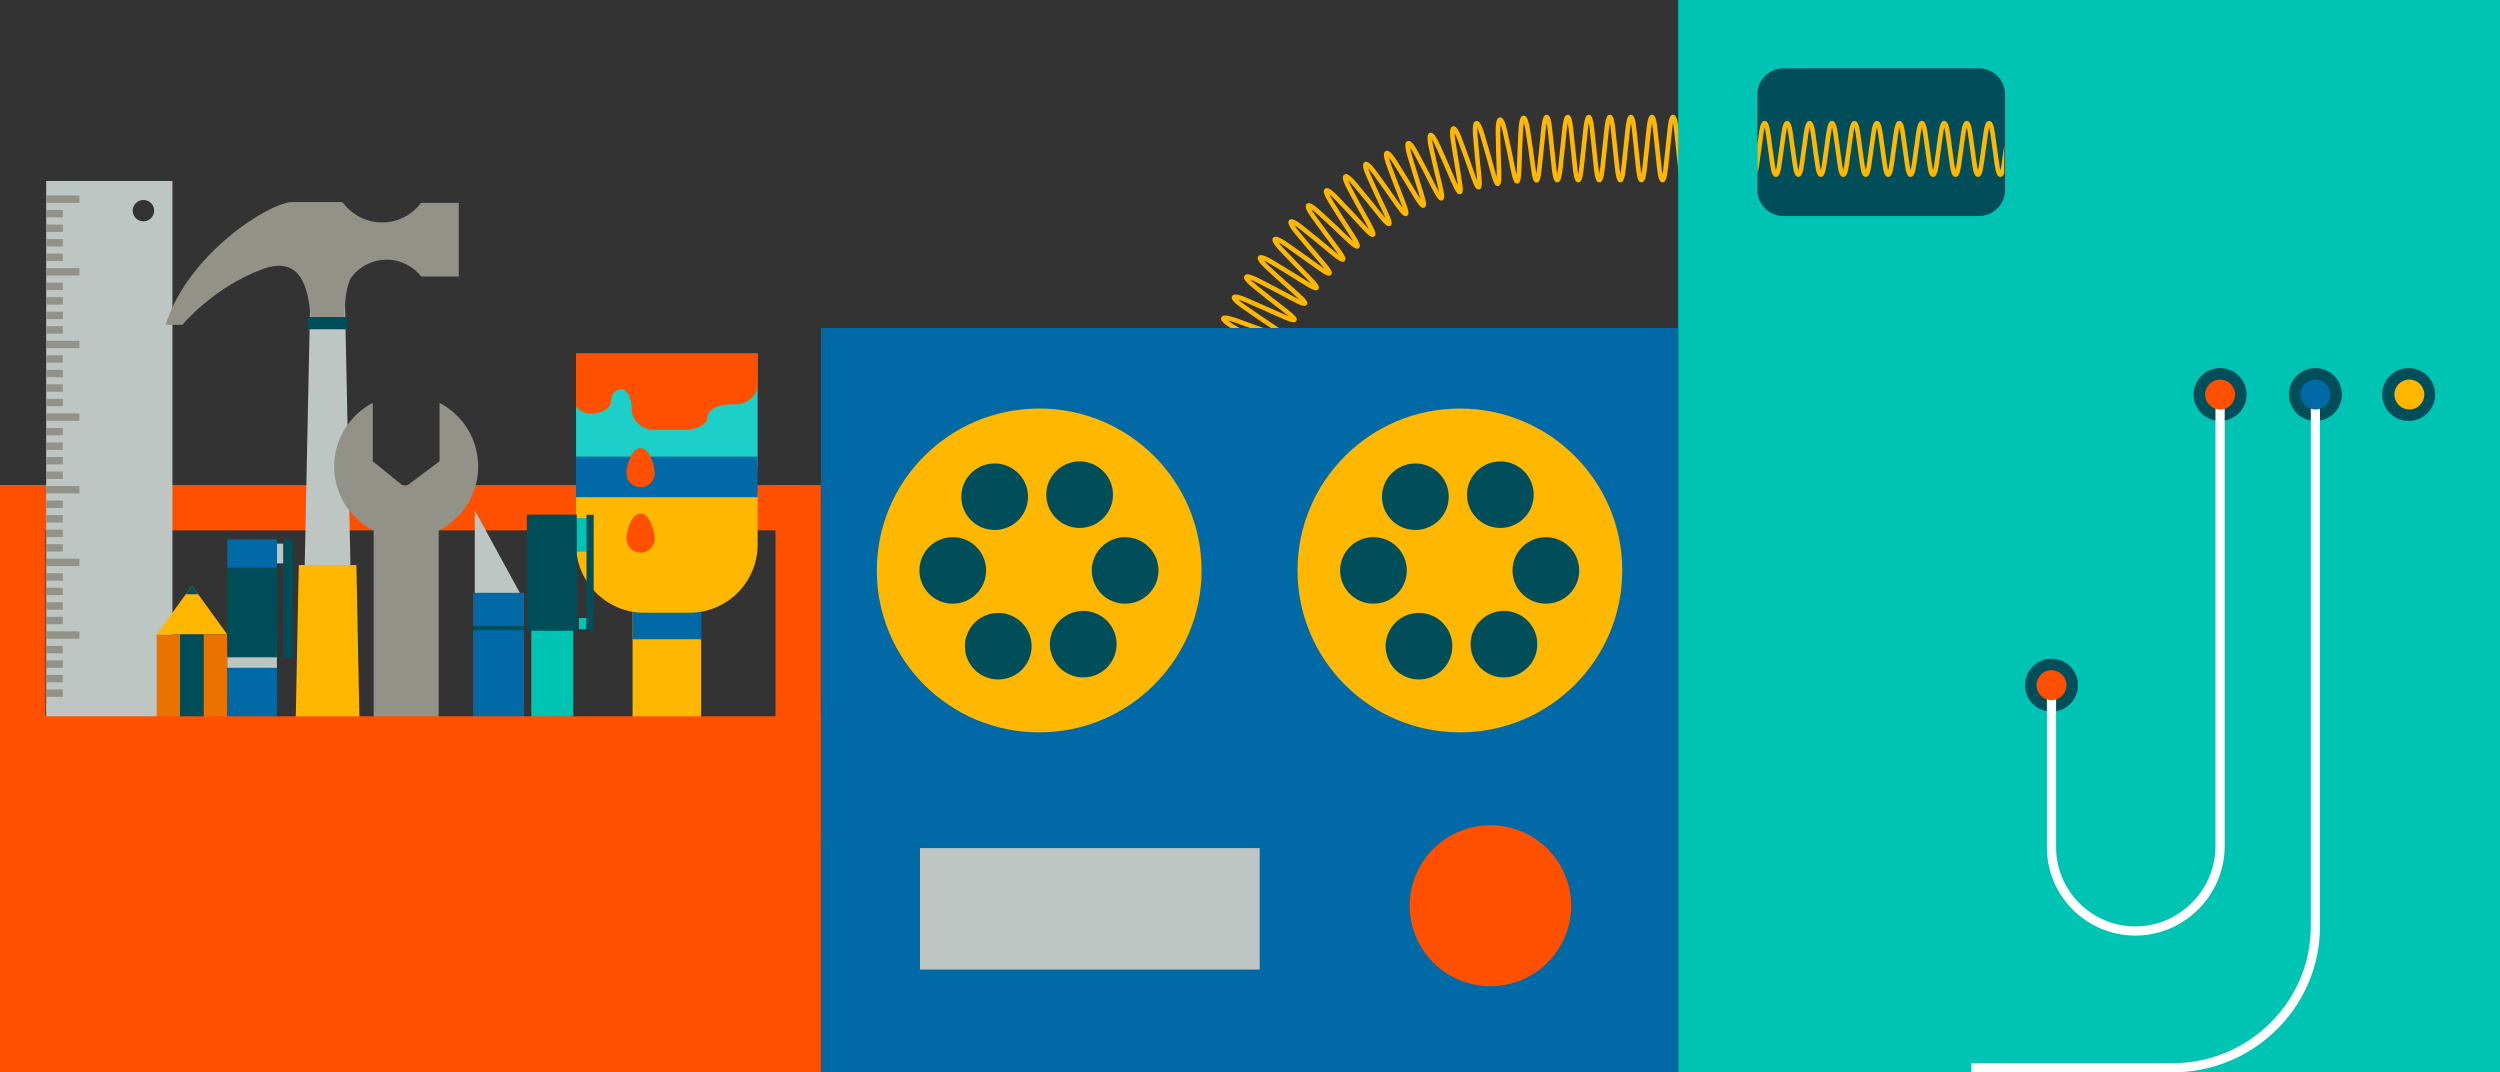 <?xml version="1.0" encoding="utf-8"?>
<!-- Generator: Adobe Illustrator 16.2.1, SVG Export Plug-In . SVG Version: 6.00 Build 0)  -->
<!DOCTYPE svg PUBLIC "-//W3C//DTD SVG 1.1//EN" "http://www.w3.org/Graphics/SVG/1.1/DTD/svg11.dtd">
<svg version="1.1" id="Layer_1" xmlns="http://www.w3.org/2000/svg" xmlns:xlink="http://www.w3.org/1999/xlink" x="0px" y="0px"
	 width="338px" height="145px" viewBox="0 0 338 145" enable-background="new 0 0 338 145" xml:space="preserve">
<rect x="0" y="0" width="338" height="145" fill="#333333" stroke="none"/>
<rect y="65.583" fill="#FF5000" width="6.137" height="47.995"/>
<rect y="65.583" fill="#FF5000" width="108.234" height="6.123"/>
<line fill="none" stroke="#929288" stroke-miterlimit="10" x1="6.244" y1="105.499" x2="10.737" y2="105.499"/>
<line fill="none" stroke="#929288" stroke-miterlimit="10" x1="6.244" y1="103.536" x2="8.491" y2="103.536"/>
<line fill="none" stroke="#929288" stroke-miterlimit="10" x1="6.244" y1="101.57" x2="8.491" y2="101.57"/>
<line fill="none" stroke="#929288" stroke-miterlimit="10" x1="6.244" y1="99.606" x2="8.491" y2="99.606"/>
<line fill="none" stroke="#929288" stroke-miterlimit="10" x1="6.244" y1="97.642" x2="8.491" y2="97.642"/>
<line fill="none" stroke="#929288" stroke-miterlimit="10" x1="6.244" y1="95.679" x2="10.737" y2="95.679"/>
<rect x="104.844" y="65.583" fill="#FF5000" width="6.138" height="47.995"/>
<rect x="23.045" y="115.29" fill="#1CCFC9" width="13.157" height="7.082"/>
<path fill="#BEC6C3" d="M6.244,24.474v84.219h17.068V24.474H6.244z M19.393,29.927c-0.803,0-1.452-0.647-1.452-1.447
	c0-0.796,0.649-1.445,1.452-1.445c0.8,0,1.45,0.649,1.45,1.445C20.842,29.281,20.194,29.927,19.393,29.927z"/>
<rect x="21.183" y="85.779" fill="#EA7200" width="3.181" height="41.906"/>
<polygon fill="#FFB700" points="30.728,85.779 21.183,85.779 25.956,79.188 "/>
<rect x="24.364" y="85.779" fill="#004E59" width="3.181" height="41.906"/>
<rect x="27.545" y="85.779" fill="#EA7200" width="3.181" height="41.906"/>
<polygon fill="#004E59" points="26.794,80.347 25.956,79.188 25.117,80.347 "/>
<g>
	<rect x="30.728" y="86.161" fill="#0069A6" width="6.705" height="34.202"/>
	<rect x="35.48" y="73.501" fill="#BEC6C3" width="3.445" height="2.668"/>
	<rect x="30.728" y="88.475" fill="#BEC6C3" width="6.705" height="1.808"/>
	<rect x="30.728" y="72.936" fill="#004E59" width="6.705" height="15.934"/>
	<rect x="38.283" y="72.936" fill="#004E59" width="1.29" height="15.934"/>
	<rect x="30.728" y="72.936" fill="#0069A6" width="6.705" height="3.802"/>
</g>
<polygon fill="#BEC6C3" points="47.909,101.979 40.668,101.979 42.027,36.25 46.546,36.25 "/>
<polygon fill="#FFB700" points="48.85,110.275 39.726,110.275 40.393,76.393 48.183,76.393 "/>
<path fill="#929288" d="M56.925,27.434c-1.2,1.601-3.109,2.64-5.266,2.64c-2.157,0-4.065-1.04-5.266-2.64h-0.103v-0.112
	c0,0-3.744,0-6.769,0c-3.027,0-14.105,6.938-17.132,16.59h2.27c0,0,4.235-5.127,10.891-7.541c5.089-1.845,6.198,2.481,6.438,6.71
	h4.575c0.046-2.357,0.262-4.794,1.092-5.788c1.097-1.328,2.75-2.184,4.61-2.184c1.907,0,3.6,0.894,4.695,2.279h5.062v-9.956H56.925z
	"/>
<rect x="41.59" y="42.856" fill="#004E59" width="5.329" height="1.662"/>
<rect x="50.521" y="71.256" fill="#929288" width="8.785" height="29.361"/>
<path fill="#929288" d="M59.43,54.467v7.9l-4.692,3.508l-4.34-3.508v-7.9c-3.104,1.624-5.22,4.865-5.22,8.602
	c0,5.361,4.36,9.709,9.737,9.709c5.377,0,9.735-4.348,9.735-9.709C64.649,59.332,62.532,56.091,59.43,54.467z"/>
<g>
	<polygon fill="#BEC6C3" points="70.636,80.804 64.188,80.804 64.188,68.994 	"/>
	<rect x="63.958" y="80.146" fill="#0069A6" width="6.909" height="37.117"/>
	<rect x="63.958" y="84.626" fill="#004E59" width="6.909" height="0.586"/>
</g>
<rect x="85.525" y="81.572" fill="#FFB700" width="9.261" height="24.482"/>
<rect x="85.525" y="82.627" fill="#0069A6" width="9.261" height="3.801"/>
<g>
	<path fill="#FFB700" d="M102.431,73.636c0,5.061-4.133,9.203-9.183,9.203h-6.187c-5.051,0-9.183-4.143-9.183-9.203v-6.077
		c0-5.062,4.132-9.202,9.183-9.202h6.187c5.05,0,9.183,4.141,9.183,9.202V73.636z"/>
</g>
<rect x="77.879" y="47.802" fill="#1CCFC9" width="24.553" height="15.198"/>
<rect x="77.879" y="61.733" fill="#0069A6" width="24.553" height="5.489"/>
<g>
	<rect x="71.829" y="80.457" fill="#00C4B3" width="5.666" height="28.133"/>
	<rect x="76.81" y="70.045" fill="#00C4B3" width="2.914" height="4.543"/>
	<rect x="78.257" y="83.55" fill="#00C4B3" width="1.043" height="1.522"/>
	<rect x="71.225" y="69.58" fill="#004E59" width="6.753" height="15.693"/>
	<rect x="79.298" y="69.597" fill="#004E59" width="0.97" height="15.68"/>
</g>
<rect y="96.845" fill="#FF5000" width="110.981" height="48.155"/>
<g>
	<g>
		<path fill="#FFB700" d="M171.815,63.503c-0.021-0.002-2.337-0.217-4.622-0.486c-2.284-0.265-4.6-0.59-4.622-0.593
			c-1.661-0.23-1.986-0.5-1.974-0.857c0.013-0.351,0.364-0.604,2.042-0.718l2.557-0.159l2.558-0.126
			c0.366-0.017,0.646-0.037,0.861-0.059c-0.213-0.051-0.493-0.112-0.859-0.179l-2.522-0.475l-2.521-0.508
			c-1.664-0.343-1.974-0.633-1.937-0.99c0.037-0.356,0.399-0.577,2.1-0.577l2.569,0.013l2.565,0.045c0.375,0.008,0.662,0.006,0.88,0
			c-0.206-0.066-0.475-0.144-0.83-0.233l-2.477-0.643l-2.472-0.673c-1.623-0.452-1.916-0.774-1.858-1.121
			c0.061-0.341,0.44-0.546,2.105-0.438l2.547,0.185l2.541,0.212c0.365,0.034,0.646,0.048,0.86,0.055
			c-0.199-0.078-0.462-0.172-0.807-0.286l-2.419-0.805l-2.413-0.837c-1.577-0.557-1.845-0.897-1.763-1.236
			c0.083-0.338,0.479-0.521,2.146-0.293l2.537,0.356l2.528,0.386c0.361,0.059,0.64,0.092,0.852,0.115
			c-0.197-0.094-0.458-0.207-0.802-0.346l-2.374-0.974l-2.37-1.002c-1.551-0.667-1.797-1.014-1.688-1.356
			c0.104-0.332,0.513-0.485,2.175-0.147l5.018,1.092c0.36,0.083,0.641,0.138,0.856,0.176c-0.188-0.106-0.438-0.235-0.766-0.396
			l-2.296-1.127l-2.285-1.159c-1.499-0.771-1.722-1.146-1.593-1.47c0.125-0.326,0.539-0.451,2.149-0.006l2.454,0.691l2.443,0.723
			c0.357,0.107,0.633,0.182,0.845,0.231c-0.178-0.116-0.414-0.261-0.727-0.44l-2.208-1.277l-2.195-1.307
			c-1.434-0.866-1.627-1.253-1.478-1.568c0.149-0.316,0.573-0.414,2.158,0.142l4.805,1.751c0.341,0.127,0.604,0.218,0.81,0.282
			c-0.173-0.132-0.409-0.296-0.719-0.503l-2.128-1.433l-2.115-1.459c-1.363-0.955-1.529-1.353-1.358-1.655
			c0.171-0.307,0.604-0.373,2.155,0.293l4.69,2.077c0.337,0.154,0.597,0.264,0.801,0.342c-0.164-0.14-0.383-0.32-0.675-0.543
			l-2.023-1.567l-2.005-1.596c-1.312-1.06-1.457-1.471-1.265-1.764c0.196-0.298,0.617-0.332,2.102,0.425l2.264,1.173l2.265,1.207
			c0.331,0.18,0.589,0.31,0.788,0.403c-0.153-0.15-0.354-0.34-0.629-0.579l-1.905-1.697l-1.887-1.72
			c-1.234-1.14-1.348-1.557-1.138-1.837c0.212-0.278,0.644-0.287,2.082,0.572l2.186,1.324l2.167,1.35
			c0.305,0.194,0.547,0.335,0.734,0.441c-0.146-0.166-0.343-0.378-0.609-0.645l-1.787-1.82l-1.762-1.84
			c-1.146-1.209-1.228-1.633-1-1.897s0.666-0.245,2.048,0.718l2.099,1.472l2.075,1.497c0.296,0.217,0.531,0.376,0.713,0.494
			c-0.133-0.17-0.312-0.391-0.555-0.671l-1.669-1.942l-1.645-1.966c-1.082-1.303-1.137-1.734-0.89-1.983
			c0.251-0.255,0.672-0.201,1.979,0.843l1.999,1.614l1.977,1.638c0.286,0.242,0.513,0.417,0.688,0.547
			c-0.118-0.178-0.28-0.405-0.5-0.697l-1.529-2.042l-1.506-2.068c-0.983-1.366-1.015-1.787-0.746-2.027
			c0.27-0.24,0.683-0.158,1.92,0.973l1.874,1.73l1.85,1.754c0.262,0.25,0.471,0.438,0.634,0.577
			c-0.108-0.186-0.254-0.426-0.457-0.732l-1.381-2.135l-1.358-2.156c-0.886-1.421-0.887-1.844-0.605-2.063
			c0.278-0.212,0.702-0.106,1.86,1.109l1.759,1.856l1.731,1.878c0.248,0.271,0.445,0.473,0.598,0.625
			c-0.096-0.196-0.229-0.449-0.412-0.772l-1.246-2.24l-1.222-2.255c-0.795-1.49-0.77-1.912-0.472-2.112
			c0.299-0.199,0.702-0.063,1.789,1.238l1.633,1.979l1.604,1.998c0.232,0.29,0.416,0.509,0.562,0.67
			c-0.081-0.198-0.193-0.454-0.352-0.786l-1.089-2.308l-1.06-2.33c-0.692-1.533-0.631-1.963-0.327-2.139
			c0.305-0.174,0.704-0.013,1.684,1.332l1.486,2.068l1.459,2.084c0.211,0.308,0.381,0.536,0.516,0.707
			c-0.068-0.202-0.162-0.462-0.292-0.794l-0.928-2.371l-0.898-2.388c-0.579-1.566-0.489-1.989-0.175-2.144
			c0.314-0.153,0.706,0.033,1.599,1.454l1.345,2.172l1.316,2.185c0.187,0.312,0.336,0.548,0.456,0.726
			c-0.053-0.213-0.133-0.487-0.248-0.844l-0.77-2.443l-0.739-2.456c-0.471-1.595-0.352-2.006-0.027-2.139
			c0.326-0.131,0.704,0.082,1.502,1.572l1.198,2.261l1.17,2.279c0.167,0.328,0.302,0.578,0.412,0.765
			c-0.04-0.213-0.099-0.487-0.188-0.843l-0.599-2.482l-0.57-2.497c-0.362-1.646-0.218-2.054,0.114-2.166
			c0.331-0.112,0.694,0.128,1.381,1.642l1.033,2.322l1.014,2.351c0.146,0.345,0.264,0.606,0.36,0.803
			c-0.024-0.21-0.063-0.485-0.124-0.838l-0.825-5.03c-0.249-1.654-0.074-2.052,0.266-2.139c0.338-0.083,0.684,0.173,1.268,1.743
			c0,0.001,0.438,1.2,0.878,2.395l0.846,2.407c0.118,0.342,0.216,0.603,0.297,0.798c-0.011-0.218-0.031-0.505-0.071-0.877
			l-0.26-2.551l-0.222-2.534c-0.135-1.656,0.065-2.038,0.407-2.1c0.346-0.067,0.673,0.224,1.151,1.838l0.714,2.458l0.682,2.464
			c0.097,0.356,0.181,0.628,0.248,0.833c0.004-0.216,0.002-0.498-0.012-0.866l-0.083-2.553l-0.053-2.562
			c-0.023-1.686,0.204-2.058,0.553-2.1c0.364-0.04,0.65,0.262,1.015,1.885l0.544,2.485l0.517,2.514
			c0.071,0.371,0.137,0.649,0.193,0.863c0.017-0.213,0.034-0.491,0.046-0.851l0.087-2.545l0.123-2.548
			c0.088-1.67,0.336-2.026,0.687-2.043c0.353,0.001,0.634,0.307,0.889,1.96l0.379,2.521l0.345,2.526
			c0.049,0.36,0.091,0.635,0.131,0.845c0.033-0.217,0.07-0.502,0.107-0.876l0.527-5.088c0.177-1.685,0.4-2.004,0.751-2.004
			c0.352-0.001,0.574,0.317,0.753,2.003l0.537,5.072c0.045,0.423,0.09,0.731,0.135,0.952c0.043-0.221,0.088-0.529,0.133-0.952
			l0.538-5.072c0.179-1.684,0.402-2.003,0.751-2.003c0.353-0.001,0.576,0.317,0.753,2.003l0.536,5.072
			c0.046,0.423,0.093,0.731,0.135,0.952c0.042-0.221,0.089-0.529,0.134-0.952l0.537-5.072c0.18-1.684,0.401-2.003,0.752-2.003
			c0.349-0.001,0.572,0.317,0.752,2.003l0.535,5.072c0.047,0.423,0.093,0.731,0.136,0.953c0.044-0.222,0.088-0.53,0.135-0.953
			l0.538-5.072c0.177-1.684,0.4-2.003,0.751-2.003c0.35-0.001,0.572,0.317,0.751,2.003l0.537,5.072
			c0.046,0.423,0.092,0.729,0.133,0.952c0.045-0.223,0.089-0.529,0.135-0.952l0.536-5.072c0.18-1.684,0.402-2.003,0.755-2.003
			c0.35-0.001,0.573,0.317,0.75,2.003l0.537,5.072c0.045,0.423,0.092,0.731,0.135,0.953c0.043-0.222,0.09-0.53,0.133-0.953
			l0.538-5.072c0.178-1.684,0.4-2.003,0.751-2.003c0.352-0.001,0.575,0.317,0.755,2.003l0.535,5.072
			c0.045,0.423,0.091,0.731,0.133,0.952c0.044-0.221,0.09-0.529,0.133-0.952l0.539-5.072c0.178-1.684,0.402-2.003,0.753-2.003l0,0
			c0.35,0,0.575,0.319,0.752,2.003l0.536,5.072c0.046,0.423,0.093,0.729,0.135,0.952c0.044-0.223,0.089-0.529,0.135-0.952
			l0.538-5.072c0.177-1.684,0.4-2.003,0.751-2.003l0,0c0.351,0,0.574,0.319,0.754,2.003l0.536,5.072
			c0.045,0.423,0.091,0.731,0.134,0.952c0.04-0.221,0.086-0.529,0.131-0.952l0.539-5.072c0.178-1.684,0.403-2.003,0.753-2.003
			c0.351-0.001,0.573,0.317,0.752,2.003l0.98,9.254l-0.618,0.066l-0.98-9.255c-0.045-0.423-0.091-0.73-0.134-0.952
			c-0.042,0.223-0.086,0.529-0.133,0.952l-0.539,5.072c-0.18,1.684-0.401,2.002-0.754,2.002c-0.35,0-0.573-0.318-0.753-2.002
			l-0.534-5.072c-0.045-0.423-0.091-0.73-0.135-0.952c-0.042,0.223-0.088,0.528-0.132,0.952l-0.538,5.072
			c-0.177,1.684-0.4,2.002-0.753,2.002c-0.351,0-0.573-0.318-0.752-2.002l-0.536-5.072c-0.044-0.424-0.09-0.732-0.134-0.954
			c-0.042,0.222-0.088,0.53-0.133,0.954l-0.539,5.072c-0.178,1.685-0.401,2.002-0.753,2.002c-0.349,0-0.574-0.318-0.752-2.002
			l-0.535-5.072c-0.047-0.423-0.093-0.73-0.133-0.952c-0.045,0.223-0.091,0.529-0.135,0.952l-0.536,5.072
			c-0.182,1.684-0.402,2.002-0.754,2.002s-0.574-0.318-0.753-2.002l-0.537-5.072c-0.044-0.423-0.088-0.73-0.133-0.952
			c-0.042,0.223-0.089,0.529-0.133,0.952l-0.538,5.072c-0.179,1.684-0.402,2.002-0.753,2.002s-0.573-0.318-0.753-2.002l-0.536-5.072
			c-0.045-0.423-0.09-0.73-0.133-0.952c-0.043,0.223-0.09,0.529-0.135,0.952l-0.536,5.072c-0.18,1.685-0.402,2.002-0.752,2.002
			c-0.353,0-0.574-0.318-0.753-2.002l-0.537-5.072c-0.045-0.424-0.091-0.732-0.134-0.954c-0.043,0.222-0.09,0.53-0.133,0.954
			l-0.538,5.072c-0.177,1.684-0.4,2.002-0.752,2.002c-0.351,0-0.574-0.318-0.754-2.002l-0.535-5.072
			c-0.047-0.423-0.091-0.73-0.136-0.952c-0.042,0.223-0.088,0.529-0.133,0.952l-0.537,5.072c-0.18,1.684-0.402,2.002-0.752,2.002
			c-0.351,0-0.575-0.318-0.755-2.002l-0.535-5.072c-0.044-0.423-0.091-0.73-0.135-0.952c-0.04,0.223-0.087,0.529-0.131,0.952
			l-0.527,5.086c-0.164,1.714-0.358,2.02-0.706,2.024c-0.003,0-0.007,0-0.008,0c-0.339,0-0.54-0.303-0.761-1.972l-0.344-2.52
			l-0.377-2.518c-0.083-0.529-0.161-0.872-0.228-1.094c-0.042,0.229-0.085,0.579-0.114,1.113l-0.123,2.543l-0.086,2.539
			c-0.049,1.699-0.224,2.011-0.565,2.039c-0.368,0.022-0.569-0.256-0.906-1.946l-0.516-2.508l-0.542-2.48
			c-0.115-0.514-0.217-0.848-0.296-1.063c-0.026,0.232-0.049,0.59-0.04,1.136l0.05,2.554l0.084,2.547
			c0.065,1.711-0.087,2.035-0.428,2.088c-0.346,0.051-0.583-0.213-1.032-1.868l-0.679-2.459l-0.715-2.453
			c-0.155-0.519-0.28-0.855-0.376-1.067c-0.01,0.229-0.008,0.577,0.036,1.104l0.221,2.529l0.256,2.542
			c0.186,1.713,0.058,2.05-0.28,2.125c-0.34,0.081-0.595-0.173-1.149-1.779l-0.843-2.4c-0.439-1.192-0.876-2.391-0.876-2.391
			c-0.188-0.503-0.336-0.824-0.447-1.027c0.005,0.23,0.033,0.584,0.112,1.115l0.822,5.02c0.293,1.671,0.188,2.013-0.142,2.108
			c-0.331,0.1-0.608-0.133-1.282-1.724l-1.009-2.345l-1.033-2.317c-0.217-0.481-0.385-0.789-0.506-0.984
			c0.021,0.232,0.071,0.587,0.189,1.118l0.566,2.491l0.601,2.477c0.409,1.661,0.326,2.009,0.004,2.129
			c-0.324,0.122-0.615-0.094-1.39-1.623l-1.165-2.274l-1.196-2.258c-0.259-0.48-0.45-0.784-0.587-0.973
			c0.036,0.227,0.111,0.567,0.259,1.074l0.737,2.45l0.768,2.438c0.527,1.641,0.472,1.997,0.155,2.136
			c-0.316,0.143-0.618-0.049-1.491-1.513l-1.312-2.179l-1.343-2.166c-0.288-0.458-0.498-0.744-0.647-0.922
			c0.053,0.225,0.149,0.565,0.335,1.068l0.896,2.381l0.925,2.367c0.626,1.574,0.59,1.93,0.288,2.09
			c-0.304,0.165-0.625-0.011-1.6-1.421l-1.457-2.08l-1.482-2.064c-0.312-0.43-0.54-0.696-0.697-0.862
			c0.066,0.223,0.188,0.559,0.41,1.053l1.062,2.323l1.084,2.303c0.738,1.541,0.728,1.899,0.435,2.081
			c-0.296,0.181-0.623,0.031-1.689-1.313l-1.604-1.993l-1.628-1.974c-0.348-0.416-0.596-0.674-0.77-0.833
			c0.084,0.219,0.227,0.542,0.48,1.017l1.218,2.254l1.243,2.233c0.845,1.496,0.861,1.854,0.58,2.057
			c-0.278,0.2-0.613,0.075-1.768-1.188l-1.729-1.874l-1.753-1.854c-0.374-0.389-0.637-0.627-0.818-0.775
			c0.093,0.211,0.257,0.521,0.54,0.974l1.354,2.152l1.382,2.13c0.934,1.423,0.971,1.78,0.705,2
			c-0.266,0.217-0.606,0.119-1.837-1.057l-1.845-1.75l-1.868-1.726c-0.393-0.359-0.67-0.577-0.86-0.708
			c0.11,0.204,0.296,0.507,0.61,0.945l1.505,2.062l1.524,2.038c1.029,1.361,1.091,1.713,0.84,1.951
			c-0.249,0.232-0.601,0.155-1.924-0.954l-1.972-1.634l-1.994-1.609c-0.413-0.331-0.701-0.53-0.9-0.649
			c0.124,0.2,0.334,0.491,0.68,0.911l1.643,1.96l1.665,1.938c1.124,1.295,1.213,1.645,0.979,1.898
			c-0.234,0.252-0.591,0.198-1.975-0.813l-4.164-2.961c-0.447-0.313-0.754-0.494-0.963-0.6c0.135,0.186,0.356,0.457,0.723,0.842
			l1.757,1.837l1.783,1.817c1.217,1.224,1.33,1.568,1.112,1.838c-0.216,0.268-0.572,0.235-2.013-0.674l-2.16-1.348l-2.181-1.321
			c-0.46-0.274-0.776-0.434-0.989-0.528c0.146,0.18,0.391,0.438,0.787,0.804l1.883,1.719l1.902,1.692
			c1.277,1.124,1.408,1.457,1.211,1.737c-0.197,0.283-0.559,0.273-2.08-0.55l-2.26-1.206l-2.258-1.169
			c-0.472-0.242-0.792-0.375-1.011-0.453c0.161,0.169,0.425,0.413,0.851,0.757l2.001,1.592l2.015,1.562
			c1.359,1.043,1.516,1.368,1.338,1.662s-0.538,0.31-2.101-0.406l-4.679-2.072c-0.502-0.215-0.842-0.333-1.067-0.394
			c0.169,0.153,0.439,0.373,0.873,0.677l2.109,1.458l2.126,1.429c1.437,0.953,1.613,1.267,1.457,1.575
			c-0.159,0.304-0.512,0.345-2.111-0.259l-4.795-1.745c-0.51-0.179-0.854-0.271-1.081-0.318c0.182,0.144,0.47,0.347,0.929,0.626
			l4.392,2.58c1.474,0.841,1.668,1.14,1.531,1.455c-0.138,0.316-0.492,0.381-2.137-0.115l-2.438-0.724l-2.45-0.688
			c-0.513-0.142-0.858-0.209-1.085-0.242c0.189,0.134,0.495,0.321,0.981,0.57L168,47.958l2.291,1.125
			c1.54,0.744,1.757,1.03,1.641,1.354c-0.116,0.326-0.464,0.412-2.143,0.028l-5.005-1.09c-0.534-0.109-0.892-0.157-1.125-0.172
			c0.199,0.12,0.517,0.283,1.012,0.497l2.363,1.002l2.369,0.969c1.599,0.645,1.835,0.916,1.744,1.249
			c-0.093,0.33-0.432,0.44-2.125,0.173l-2.522-0.387l-2.53-0.357c-0.536-0.073-0.891-0.092-1.125-0.093
			c0.205,0.106,0.53,0.247,1.032,0.425l2.409,0.834l2.415,0.805c1.614,0.527,1.864,0.781,1.795,1.118
			c-0.068,0.339-0.404,0.471-2.101,0.319l-2.534-0.214l-2.541-0.183c-0.53-0.036-0.883-0.032-1.112-0.018
			c0.213,0.092,0.548,0.212,1.073,0.358l2.466,0.672l2.471,0.64c1.657,0.419,1.928,0.657,1.881,0.997
			c-0.048,0.34-0.37,0.495-2.095,0.458l-2.564-0.046l-2.562-0.012c-0.541,0-0.897,0.025-1.131,0.056
			c0.222,0.077,0.565,0.173,1.094,0.281l2.518,0.507l2.518,0.474c1.692,0.309,1.98,0.527,1.958,0.871
			c-0.024,0.343-0.335,0.521-2.044,0.597l-2.551,0.125l-2.553,0.158c-0.539,0.038-0.892,0.086-1.119,0.132
			c0.223,0.064,0.568,0.135,1.098,0.21c0.022,0.002,2.328,0.328,4.608,0.591c2.277,0.267,4.583,0.481,4.607,0.483L171.815,63.503z"
			/>
	</g>
</g>
<g>
	<rect x="226.892" fill="#00C4B3" width="111.108" height="145"/>
</g>
<g>
	<ellipse fill="#004E59" cx="300.155" cy="53.337" rx="3.584" ry="3.574"/>
</g>
<g>
	<ellipse fill="#004E59" cx="313.043" cy="53.337" rx="3.584" ry="3.574"/>
</g>
<g>
	<ellipse fill="#004E59" cx="277.362" cy="92.638" rx="3.585" ry="3.574"/>
</g>
<g>
	<path fill="#004E59" d="M271.083,25.691c0,1.937-1.587,3.517-3.525,3.517h-26.438c-1.94,0-3.528-1.58-3.528-3.517V12.755
		c0-1.936,1.586-3.518,3.528-3.518h26.438c1.938,0,3.525,1.582,3.525,3.518V25.691z"/>
</g>
<g>
	<path fill="#FFFFFF" d="M288.708,126.492c-6.599,0-11.968-5.354-11.968-11.934V91.876h1.243v22.682
		c0,5.893,4.81,10.692,10.722,10.692c5.875,0,10.73-4.802,10.826-10.705V53.498h1.245v61.06
		C300.671,121.141,295.256,126.492,288.708,126.492z"/>
</g>
<g>
	<path fill="#FFFFFF" d="M293.672,144.982H266.53v-1.239h27.142c5.097,0,9.864-1.984,13.422-5.591
		c3.514-3.561,5.407-8.274,5.329-13.267v-71.85h1.241v71.837c0.085,5.322-1.934,10.35-5.685,14.149
		C304.185,142.868,299.104,144.982,293.672,144.982z"/>
</g>
<g>
	<ellipse fill="#FF5000" cx="300.156" cy="53.337" rx="2.023" ry="2.023"/>
</g>
<g>
	<ellipse fill="#FF5000" cx="277.362" cy="92.637" rx="2.027" ry="2.022"/>
</g>
<g>
	<g>
		<defs>
			<rect id="SVGID_1_" x="237.591" y="9.237" width="33.386" height="19.972"/>
		</defs>
		<clipPath id="SVGID_2_">
			<use xlink:href="#SVGID_1_"  overflow="visible"/>
		</clipPath>
		<g clip-path="url(#SVGID_2_)">
			<path fill="#FFB700" d="M331.15,23.921c-0.396,0-0.614-0.471-0.781-1.677l-0.573-4.139c-0.056-0.41-0.114-0.681-0.165-0.86
				c-0.05,0.18-0.105,0.45-0.162,0.86l-0.571,4.139c-0.169,1.206-0.387,1.677-0.784,1.677c-0.394,0-0.61-0.471-0.781-1.677
				l-0.57-4.139c-0.059-0.41-0.115-0.681-0.164-0.86c-0.05,0.18-0.11,0.45-0.165,0.86l-0.572,4.139
				c-0.167,1.206-0.385,1.677-0.782,1.677c-0.395,0-0.613-0.471-0.779-1.677l-0.573-4.139c-0.057-0.41-0.116-0.681-0.162-0.86
				c-0.051,0.18-0.11,0.45-0.165,0.86l-0.573,4.139c-0.167,1.206-0.386,1.677-0.78,1.677c-0.396,0-0.614-0.471-0.781-1.677
				l-0.574-4.139c-0.056-0.41-0.113-0.681-0.163-0.86c-0.051,0.18-0.109,0.45-0.166,0.86l-0.572,4.139
				c-0.165,1.206-0.384,1.677-0.779,1.677c-0.395,0-0.614-0.471-0.782-1.677l-0.572-4.139c-0.058-0.41-0.114-0.681-0.164-0.86
				c-0.05,0.18-0.109,0.45-0.166,0.86l-0.571,4.139c-0.167,1.206-0.386,1.677-0.78,1.677l0,0c-0.396,0-0.614-0.471-0.782-1.677
				l-0.573-4.139c-0.055-0.41-0.113-0.681-0.163-0.86c-0.049,0.18-0.108,0.45-0.163,0.86l-0.575,4.139
				c-0.165,1.206-0.382,1.677-0.779,1.677c-0.395,0-0.613-0.471-0.782-1.677l-0.572-4.139c-0.056-0.409-0.112-0.681-0.163-0.86
				c-0.051,0.18-0.107,0.451-0.165,0.86l-0.571,4.139c-0.168,1.206-0.387,1.677-0.782,1.677l0,0c-0.395,0-0.613-0.471-0.781-1.677
				l-0.573-4.139c-0.058-0.409-0.115-0.681-0.164-0.86c-0.049,0.18-0.105,0.45-0.165,0.86l-0.571,4.139
				c-0.169,1.206-0.385,1.677-0.782,1.677c-0.395,0-0.614-0.471-0.783-1.677l-0.57-4.139c-0.058-0.41-0.114-0.681-0.165-0.86
				c-0.048,0.18-0.107,0.45-0.163,0.86l-0.572,4.139c-0.168,1.206-0.386,1.677-0.779,1.677c-0.396,0-0.616-0.471-0.781-1.677
				l-0.573-4.139c-0.057-0.409-0.115-0.681-0.166-0.86c-0.049,0.18-0.105,0.45-0.162,0.86l-0.574,4.139
				c-0.167,1.206-0.386,1.677-0.781,1.677l0,0c-0.395,0-0.613-0.471-0.779-1.677l-0.573-4.139c-0.058-0.41-0.114-0.681-0.165-0.86
				c-0.05,0.18-0.107,0.45-0.165,0.86l-0.571,4.139c-0.165,1.206-0.386,1.677-0.782,1.677c-0.395,0-0.612-0.471-0.779-1.677
				l-0.575-4.139c-0.056-0.409-0.112-0.681-0.161-0.86c-0.05,0.18-0.11,0.451-0.165,0.86l-0.574,4.139
				c-0.169,1.206-0.385,1.677-0.78,1.677l0,0c-0.395,0-0.613-0.471-0.782-1.677l-0.571-4.139c-0.058-0.409-0.116-0.681-0.165-0.86
				c-0.05,0.18-0.107,0.45-0.164,0.86l-0.573,4.139c-0.165,1.206-0.385,1.677-0.779,1.677c-0.396,0-0.613-0.471-0.781-1.677
				l-0.572-4.139c-0.058-0.41-0.114-0.681-0.164-0.86c-0.049,0.18-0.108,0.45-0.165,0.86l-0.572,4.139
				c-0.166,1.206-0.386,1.677-0.781,1.677s-0.612-0.471-0.78-1.677l-0.573-4.139c-0.057-0.409-0.115-0.681-0.164-0.86
				c-0.051,0.18-0.107,0.45-0.164,0.86l-0.571,4.139c-0.167,1.206-0.387,1.677-0.785,1.677c-0.394,0-0.61-0.471-0.779-1.677
				l-0.572-4.139c-0.055-0.41-0.115-0.681-0.164-0.86c-0.049,0.18-0.108,0.45-0.165,0.86l-0.571,4.139
				c-0.168,1.206-0.387,1.677-0.781,1.677c-0.396,0-0.613-0.471-0.78-1.677l-0.574-4.139c-0.056-0.41-0.115-0.681-0.164-0.86
				c-0.048,0.18-0.106,0.45-0.163,0.86l-0.573,4.139c-0.168,1.206-0.388,1.677-0.782,1.677l0,0c-0.395,0-0.613-0.471-0.78-1.677
				l-0.573-4.139c-0.055-0.41-0.115-0.681-0.165-0.86c-0.048,0.18-0.107,0.45-0.163,0.86l-0.572,4.139
				c-0.167,1.206-0.387,1.677-0.782,1.677c-0.393,0-0.612-0.471-0.78-1.677l-0.571-4.139c-0.059-0.41-0.117-0.681-0.165-0.86
				c-0.051,0.18-0.108,0.45-0.165,0.86l-0.572,4.139c-0.168,1.206-0.386,1.677-0.782,1.677c-0.395,0-0.612-0.471-0.78-1.677
				l-0.571-4.139c-0.057-0.41-0.116-0.681-0.165-0.86c-0.049,0.18-0.109,0.45-0.166,0.86l-0.571,4.139
				c-0.166,1.206-0.385,1.677-0.78,1.677c-0.395,0-0.614-0.471-0.782-1.677l-0.573-4.139c-0.055-0.41-0.115-0.681-0.166-0.86
				c-0.048,0.18-0.105,0.45-0.161,0.86l-0.574,4.139c-0.167,1.206-0.384,1.677-0.78,1.677c-0.395,0-0.615-0.471-0.781-1.677
				l-0.573-4.139c-0.055-0.41-0.113-0.681-0.163-0.86c-0.05,0.18-0.109,0.45-0.164,0.86l-0.573,4.139
				c-0.168,1.206-0.385,1.677-0.782,1.677l0,0c-0.395,0-0.612-0.471-0.78-1.677l-0.573-4.139c-0.056-0.41-0.115-0.681-0.163-0.86
				c-0.049,0.18-0.109,0.45-0.165,0.86l-0.572,4.139c-0.166,1.206-0.385,1.677-0.781,1.677c-0.395,0-0.613-0.471-0.78-1.677
				l-0.574-4.139c-0.055-0.41-0.112-0.681-0.163-0.86c-0.05,0.18-0.108,0.45-0.166,0.86l-0.571,4.139
				c-0.167,1.206-0.385,1.677-0.78,1.677c-0.396,0-0.614-0.471-0.78-1.677l-0.574-4.139c-0.056-0.409-0.116-0.681-0.164-0.86
				c-0.049,0.18-0.107,0.45-0.164,0.86l-0.573,4.139c-0.168,1.206-0.385,1.677-0.781,1.677c-0.395,0-0.613-0.471-0.78-1.677
				l-0.574-4.139c-0.057-0.41-0.115-0.681-0.164-0.86c-0.049,0.18-0.107,0.45-0.165,0.86l-0.571,4.139
				c-0.168,1.206-0.387,1.677-0.78,1.677c-0.396,0-0.614-0.471-0.781-1.677l-0.574-4.139c-0.056-0.409-0.114-0.681-0.163-0.86
				c-0.051,0.18-0.108,0.451-0.165,0.86l-0.572,4.139c-0.165,1.206-0.385,1.677-0.78,1.677c-0.396,0-0.615-0.471-0.781-1.677
				l-0.574-4.139c-0.057-0.409-0.113-0.681-0.164-0.86c-0.05,0.18-0.107,0.451-0.162,0.86l-0.574,4.139
				c-0.167,1.206-0.386,1.677-0.78,1.677s-0.614-0.471-0.781-1.677l-0.573-4.139c-0.057-0.41-0.115-0.681-0.164-0.86
				c-0.049,0.18-0.107,0.45-0.163,0.86l-0.574,4.139c-0.168,1.206-0.385,1.677-0.781,1.677c-0.395,0-0.612-0.471-0.78-1.677
				l-0.574-4.139c-0.055-0.41-0.114-0.681-0.164-0.86c-0.048,0.18-0.107,0.45-0.162,0.86l-0.576,4.139
				c-0.164,1.206-0.383,1.677-0.78,1.677c-0.395,0-0.614-0.471-0.779-1.677l-0.572-4.139c-0.059-0.41-0.116-0.681-0.165-0.86
				c-0.051,0.18-0.107,0.45-0.164,0.86l-0.572,4.139c-0.168,1.206-0.386,1.677-0.781,1.677c-0.395,0-0.612-0.471-0.781-1.677
				l-1.044-7.554l0.616-0.085l1.044,7.553c0.057,0.408,0.115,0.682,0.164,0.859c0.05-0.179,0.109-0.452,0.165-0.859l0.572-4.139
				c0.166-1.205,0.385-1.675,0.781-1.675c0.395,0,0.612,0.471,0.78,1.675l0.574,4.139c0.056,0.408,0.115,0.682,0.162,0.859
				c0.051-0.179,0.107-0.452,0.165-0.859l0.574-4.139c0.168-1.205,0.385-1.675,0.779-1.675c0.397,0,0.616,0.471,0.782,1.675
				l0.573,4.139c0.056,0.408,0.114,0.682,0.163,0.859c0.05-0.179,0.106-0.452,0.164-0.859l0.573-4.139
				c0.166-1.205,0.386-1.675,0.781-1.675c0.395,0,0.612,0.471,0.781,1.675l0.573,4.139c0.057,0.408,0.113,0.682,0.164,0.859
				c0.049-0.179,0.107-0.452,0.163-0.859l0.573-4.139c0.169-1.205,0.386-1.675,0.78-1.675l0,0c0.396,0,0.613,0.471,0.78,1.675
				l0.574,4.139c0.057,0.408,0.115,0.682,0.165,0.859c0.049-0.179,0.107-0.452,0.163-0.859l0.573-4.139
				c0.167-1.205,0.385-1.675,0.781-1.675l0,0c0.396,0,0.613,0.471,0.78,1.675l0.571,4.139c0.06,0.408,0.116,0.682,0.166,0.859
				c0.05-0.179,0.106-0.452,0.164-0.859l0.573-4.139c0.166-1.205,0.385-1.675,0.78-1.675s0.613,0.471,0.782,1.675l0.572,4.139
				c0.057,0.408,0.115,0.682,0.164,0.859c0.05-0.179,0.107-0.452,0.164-0.859l0.573-4.139c0.167-1.205,0.385-1.675,0.781-1.675
				c0.395,0,0.612,0.471,0.781,1.675l0.572,4.139c0.059,0.408,0.115,0.682,0.165,0.859c0.048-0.179,0.107-0.452,0.164-0.859
				l0.572-4.139c0.166-1.205,0.386-1.675,0.781-1.675c0.394,0,0.612,0.471,0.781,1.675l0.571,4.139
				c0.058,0.408,0.114,0.682,0.165,0.859c0.05-0.179,0.107-0.452,0.164-0.859l0.573-4.139c0.166-1.205,0.385-1.675,0.781-1.675
				c0.396,0,0.613,0.471,0.78,1.675l0.573,4.139c0.058,0.408,0.115,0.682,0.163,0.859c0.05-0.179,0.109-0.452,0.165-0.859
				l0.575-4.139c0.166-1.205,0.383-1.675,0.779-1.675c0.393,0,0.612,0.471,0.781,1.675l0.571,4.139
				c0.06,0.408,0.116,0.682,0.165,0.859c0.05-0.179,0.106-0.452,0.166-0.859l0.57-4.139c0.166-1.205,0.388-1.675,0.779-1.675
				c0.398,0,0.615,0.471,0.783,1.675l0.573,4.139c0.055,0.408,0.114,0.682,0.165,0.859c0.047-0.179,0.107-0.452,0.164-0.859
				l0.571-4.139c0.168-1.205,0.387-1.675,0.782-1.675s0.612,0.471,0.781,1.675l0.572,4.139c0.056,0.408,0.115,0.682,0.163,0.859
				c0.051-0.179,0.109-0.452,0.164-0.859l0.573-4.139c0.166-1.205,0.385-1.675,0.782-1.675c0.394,0,0.613,0.471,0.78,1.675
				l0.571,4.139c0.059,0.408,0.116,0.682,0.165,0.859c0.05-0.179,0.109-0.452,0.166-0.859l0.571-4.139
				c0.167-1.205,0.385-1.675,0.781-1.675c0.394,0,0.613,0.471,0.781,1.675l0.573,4.139c0.056,0.408,0.115,0.682,0.163,0.859
				c0.051-0.179,0.109-0.452,0.165-0.859l0.573-4.139c0.165-1.205,0.384-1.675,0.78-1.675c0.396,0,0.613,0.471,0.78,1.675
				l0.574,4.139c0.057,0.408,0.114,0.682,0.164,0.859c0.048-0.179,0.105-0.452,0.163-0.859l0.573-4.139
				c0.168-1.205,0.385-1.675,0.781-1.675c0.394,0,0.613,0.471,0.779,1.675l0.574,4.139c0.057,0.408,0.116,0.682,0.162,0.859
				c0.051-0.179,0.111-0.452,0.166-0.859l0.574-4.139c0.165-1.205,0.384-1.675,0.78-1.675c0.394,0,0.611,0.471,0.778,1.675
				l0.574,4.139c0.057,0.408,0.114,0.682,0.164,0.859c0.05-0.179,0.107-0.452,0.165-0.859l0.571-4.139
				c0.168-1.205,0.387-1.675,0.782-1.675c0.395,0,0.614,0.471,0.779,1.675l0.574,4.139c0.057,0.408,0.114,0.682,0.165,0.859
				c0.051-0.179,0.106-0.452,0.164-0.859l0.573-4.139c0.168-1.205,0.385-1.675,0.78-1.675c0.395,0,0.614,0.471,0.781,1.675
				l0.572,4.139c0.059,0.408,0.116,0.682,0.165,0.859c0.05-0.179,0.108-0.452,0.164-0.859l0.573-4.139
				c0.168-1.205,0.386-1.675,0.782-1.675l0,0c0.393,0,0.614,0.471,0.777,1.675l0.572,4.139c0.06,0.408,0.116,0.682,0.165,0.859
				c0.051-0.179,0.108-0.452,0.165-0.859l0.572-4.139c0.167-1.205,0.387-1.675,0.781-1.675c0.396,0,0.613,0.471,0.78,1.675
				l0.574,4.139c0.057,0.408,0.115,0.682,0.163,0.859c0.051-0.179,0.108-0.452,0.165-0.859l0.574-4.139
				c0.164-1.205,0.384-1.675,0.778-1.675c0.396,0,0.613,0.471,0.782,1.675l0.572,4.139c0.059,0.408,0.113,0.682,0.166,0.859
				c0.049-0.179,0.105-0.452,0.163-0.859l0.573-4.139c0.166-1.205,0.386-1.675,0.779-1.675c0.396,0,0.614,0.471,0.781,1.675
				l0.573,4.139c0.056,0.408,0.115,0.682,0.164,0.859c0.05-0.179,0.108-0.452,0.165-0.859l0.574-4.139
				c0.164-1.205,0.384-1.675,0.778-1.675c0.396,0,0.613,0.471,0.78,1.675l0.575,4.139c0.056,0.408,0.114,0.682,0.163,0.859
				c0.051-0.179,0.108-0.452,0.165-0.859l0.572-4.139c0.167-1.205,0.387-1.675,0.781-1.675l0,0c0.395,0,0.613,0.471,0.78,1.675
				l0.573,4.139c0.058,0.408,0.114,0.682,0.164,0.859c0.051-0.179,0.105-0.452,0.165-0.859l0.57-4.139
				c0.168-1.205,0.387-1.675,0.782-1.675c0.394,0,0.613,0.471,0.782,1.675l0.571,4.139c0.058,0.408,0.114,0.682,0.165,0.859
				c0.05-0.179,0.108-0.452,0.163-0.859l0.573-4.139c0.168-1.205,0.388-1.675,0.781-1.675s0.612,0.471,0.779,1.675l0.575,4.139
				c0.055,0.408,0.114,0.682,0.164,0.859c0.049-0.179,0.107-0.452,0.165-0.859l0.569-4.139c0.168-1.205,0.388-1.675,0.783-1.675
				c0.394,0,0.612,0.471,0.781,1.675l0.572,4.139c0.056,0.408,0.115,0.682,0.165,0.859c0.048-0.179,0.107-0.452,0.162-0.859
				l0.571-4.139c0.169-1.205,0.387-1.675,0.785-1.675c0.392,0,0.611,0.471,0.78,1.675l0.571,4.139
				c0.059,0.408,0.114,0.682,0.163,0.859c0.051-0.179,0.109-0.452,0.166-0.859l0.572-4.139c0.167-1.205,0.385-1.675,0.781-1.675
				c0.395,0,0.613,0.471,0.779,1.675l0.573,4.139c0.057,0.408,0.115,0.682,0.163,0.859c0.052-0.179,0.111-0.452,0.166-0.859
				l0.571-4.139c0.169-1.205,0.385-1.675,0.78-1.675c0.396,0,0.616,0.471,0.785,1.675l0.569,4.139
				c0.057,0.408,0.113,0.682,0.165,0.859c0.051-0.179,0.106-0.452,0.164-0.859l1.046-7.553l0.616,0.085l-1.048,7.554
				C331.764,23.451,331.544,23.921,331.15,23.921z"/>
		</g>
	</g>
</g>
<g>
	<ellipse fill="#004E59" cx="325.646" cy="53.337" rx="3.583" ry="3.574"/>
</g>
<g>
	<ellipse fill="#FFB700" cx="325.744" cy="53.337" rx="2.023" ry="2.023"/>
</g>
<g>
	<ellipse fill="#0069A6" cx="313.043" cy="53.337" rx="2.023" ry="2.023"/>
</g>
<line fill="none" stroke="#929288" stroke-miterlimit="10" x1="6.244" y1="93.714" x2="8.491" y2="93.714"/>
<line fill="none" stroke="#929288" stroke-miterlimit="10" x1="6.244" y1="91.749" x2="8.491" y2="91.749"/>
<line fill="none" stroke="#929288" stroke-miterlimit="10" x1="6.244" y1="89.785" x2="8.491" y2="89.785"/>
<line fill="none" stroke="#929288" stroke-miterlimit="10" x1="6.244" y1="87.821" x2="8.491" y2="87.821"/>
<line fill="none" stroke="#929288" stroke-miterlimit="10" x1="6.244" y1="85.856" x2="10.737" y2="85.856"/>
<line fill="none" stroke="#929288" stroke-miterlimit="10" x1="6.244" y1="83.894" x2="8.491" y2="83.894"/>
<line fill="none" stroke="#929288" stroke-miterlimit="10" x1="6.244" y1="81.928" x2="8.491" y2="81.928"/>
<line fill="none" stroke="#929288" stroke-miterlimit="10" x1="6.244" y1="79.963" x2="8.491" y2="79.963"/>
<line fill="none" stroke="#929288" stroke-miterlimit="10" x1="6.244" y1="78.001" x2="8.491" y2="78.001"/>
<line fill="none" stroke="#929288" stroke-miterlimit="10" x1="6.244" y1="76.035" x2="10.737" y2="76.035"/>
<line fill="none" stroke="#929288" stroke-miterlimit="10" x1="6.244" y1="74.071" x2="8.491" y2="74.071"/>
<line fill="none" stroke="#929288" stroke-miterlimit="10" x1="6.244" y1="72.107" x2="8.491" y2="72.107"/>
<line fill="none" stroke="#929288" stroke-miterlimit="10" x1="6.244" y1="70.143" x2="8.491" y2="70.143"/>
<line fill="none" stroke="#929288" stroke-miterlimit="10" x1="6.244" y1="68.178" x2="8.491" y2="68.178"/>
<line fill="none" stroke="#929288" stroke-miterlimit="10" x1="6.244" y1="66.215" x2="10.737" y2="66.215"/>
<line fill="none" stroke="#929288" stroke-miterlimit="10" x1="6.244" y1="64.249" x2="8.491" y2="64.249"/>
<line fill="none" stroke="#929288" stroke-miterlimit="10" x1="6.244" y1="62.286" x2="8.491" y2="62.286"/>
<line fill="none" stroke="#929288" stroke-miterlimit="10" x1="6.244" y1="60.322" x2="8.491" y2="60.322"/>
<line fill="none" stroke="#929288" stroke-miterlimit="10" x1="6.244" y1="58.358" x2="8.491" y2="58.358"/>
<line fill="none" stroke="#929288" stroke-miterlimit="10" x1="6.244" y1="56.391" x2="10.737" y2="56.391"/>
<line fill="none" stroke="#929288" stroke-miterlimit="10" x1="6.244" y1="54.429" x2="8.491" y2="54.429"/>
<line fill="none" stroke="#929288" stroke-miterlimit="10" x1="6.244" y1="52.464" x2="8.491" y2="52.464"/>
<line fill="none" stroke="#929288" stroke-miterlimit="10" x1="6.244" y1="50.5" x2="8.491" y2="50.5"/>
<line fill="none" stroke="#929288" stroke-miterlimit="10" x1="6.244" y1="48.536" x2="8.491" y2="48.536"/>
<line fill="none" stroke="#929288" stroke-miterlimit="10" x1="6.244" y1="46.572" x2="10.737" y2="46.572"/>
<line fill="none" stroke="#929288" stroke-miterlimit="10" x1="6.244" y1="44.608" x2="8.491" y2="44.608"/>
<line fill="none" stroke="#929288" stroke-miterlimit="10" x1="6.244" y1="42.642" x2="8.491" y2="42.642"/>
<line fill="none" stroke="#929288" stroke-miterlimit="10" x1="6.244" y1="40.679" x2="8.491" y2="40.679"/>
<line fill="none" stroke="#929288" stroke-miterlimit="10" x1="6.244" y1="38.713" x2="8.491" y2="38.713"/>
<line fill="none" stroke="#929288" stroke-miterlimit="10" x1="6.244" y1="36.75" x2="10.737" y2="36.75"/>
<line fill="none" stroke="#929288" stroke-miterlimit="10" x1="6.244" y1="34.787" x2="8.491" y2="34.787"/>
<line fill="none" stroke="#929288" stroke-miterlimit="10" x1="6.244" y1="32.823" x2="8.491" y2="32.823"/>
<line fill="none" stroke="#929288" stroke-miterlimit="10" x1="6.244" y1="30.857" x2="8.491" y2="30.857"/>
<line fill="none" stroke="#929288" stroke-miterlimit="10" x1="6.244" y1="28.893" x2="8.491" y2="28.893"/>
<line fill="none" stroke="#929288" stroke-miterlimit="10" x1="6.244" y1="26.929" x2="10.737" y2="26.929"/>
<g>
	<g>
		<defs>
			<rect id="SVGID_3_" x="77.879" y="47.802" width="24.565" height="15.205"/>
		</defs>
		<clipPath id="SVGID_4_">
			<use xlink:href="#SVGID_3_"  overflow="visible"/>
		</clipPath>
		<g clip-path="url(#SVGID_4_)">
			<path fill="#FF5000" d="M102.53,46.002c0-1.687-1.376-3.066-3.06-3.066h-1.615c-1.684,0-3.061,0.772-3.061,1.716
				c0,0.945-1.377,1.717-3.06,1.717h-0.255c-1.684,0-3.06-0.957-3.06-2.126s-1.293-2.126-2.876-2.126
				c-1.582,0-2.875,0.465-2.875,1.034s-1.242,1.034-2.759,1.034s-2.759,1.38-2.759,3.067v5.61c0,1.687,1.224,3.067,2.72,3.067
				c1.496,0,2.72-0.745,2.72-1.653c0-0.911,0.637-1.654,1.417-1.654s1.417,1.235,1.417,2.745c0,1.51,1.376,2.747,3.06,2.747h4.103
				c1.684,0,3.06-0.773,3.06-1.718c0-0.944,1.377-1.717,3.061-1.717h0.765c1.684,0,3.06-1.38,3.06-3.067L102.53,46.002
				L102.53,46.002z"/>
		</g>
	</g>
</g>
<g>
	<path fill="#FF5000" d="M84.687,63.972c0-1.054,0.58-2.251,0.58-2.251c0.736-1.519,1.938-1.519,2.673,0
		c0,0,0.579,1.196,0.579,2.251c0,1.056-0.858,1.91-1.915,1.91C85.545,65.882,84.687,65.028,84.687,63.972z"/>
</g>
<g>
	<path fill="#FF5000" d="M84.687,72.818c0-1.055,0.58-2.251,0.58-2.251c0.736-1.518,1.938-1.518,2.673,0
		c0,0,0.579,1.195,0.579,2.251s-0.858,1.909-1.915,1.909C85.545,74.728,84.687,73.874,84.687,72.818z"/>
</g>
<rect x="110.981" y="44.344" fill="#0069A6" width="115.91" height="100.656"/>
<ellipse fill="#004E59" cx="140.495" cy="77.121" rx="18.875" ry="18.821"/>
<path fill="#FFB700" d="M140.495,55.232c-12.122,0-21.952,9.801-21.952,21.892c0,12.091,9.83,21.892,21.952,21.892
	c12.126,0,21.955-9.801,21.955-21.892C162.449,65.033,152.621,55.232,140.495,55.232z M132.158,63.3
	c2.135-1.278,4.906-0.585,6.187,1.544c1.281,2.13,0.585,4.894-1.549,6.169c-2.138,1.278-4.907,0.587-6.188-1.545
	C129.324,67.336,130.021,64.575,132.158,63.3z M124.302,77.124c0-2.488,2.018-4.499,4.51-4.499c2.488,0,4.509,2.011,4.509,4.499
	c0,2.481-2.022,4.495-4.509,4.495C126.319,81.621,124.302,79.607,124.302,77.124z M138.938,89.491
	c-1.175,2.188-3.908,3.013-6.104,1.841s-3.024-3.899-1.847-6.088c1.175-2.189,3.91-3.015,6.105-1.841
	C139.288,84.576,140.116,87.303,138.938,89.491z M141.991,64.755c1.175-2.188,3.907-3.015,6.104-1.841
	c2.195,1.174,3.021,3.899,1.846,6.089c-1.175,2.188-3.907,3.014-6.104,1.842C141.642,69.673,140.813,66.947,141.991,64.755z
	 M148.772,90.949c-2.139,1.277-4.907,0.583-6.187-1.544c-1.28-2.133-0.585-4.895,1.551-6.17c2.137-1.276,4.907-0.586,6.187,1.546
	C151.604,86.909,150.909,89.673,148.772,90.949z M152.118,81.621c-2.491,0-4.51-2.014-4.51-4.497c0-2.485,2.021-4.498,4.51-4.498
	c2.488,0,4.509,2.013,4.509,4.498C156.627,79.607,154.605,81.621,152.118,81.621z"/>
<ellipse fill="#004E59" cx="197.376" cy="77.121" rx="18.873" ry="18.821"/>
<path fill="#FFB700" d="M197.376,55.232c-12.124,0-21.952,9.801-21.952,21.892c0,12.091,9.828,21.892,21.952,21.892
	s21.954-9.801,21.954-21.892C219.33,65.033,209.499,55.232,197.376,55.232z M189.037,63.3c2.137-1.278,4.907-0.585,6.188,1.544
	c1.28,2.13,0.587,4.894-1.552,6.169c-2.137,1.278-4.906,0.587-6.187-1.545C186.208,67.336,186.902,64.575,189.037,63.3z
	 M181.181,77.124c0-2.488,2.021-4.499,4.513-4.499c2.491,0,4.507,2.011,4.507,4.499c0,2.481-2.016,4.495-4.507,4.495
	C183.201,81.621,181.181,79.607,181.181,77.124z M195.819,89.491c-1.174,2.188-3.909,3.013-6.104,1.841
	c-2.195-1.172-3.024-3.899-1.846-6.088c1.175-2.189,3.908-3.015,6.102-1.841C196.17,84.576,196.996,87.303,195.819,89.491z
	 M198.873,64.755c1.173-2.188,3.906-3.015,6.101-1.841c2.197,1.174,3.022,3.899,1.848,6.089c-1.178,2.188-3.906,3.014-6.103,1.842
	C198.521,69.673,197.692,66.947,198.873,64.755z M205.65,90.949c-2.136,1.277-4.906,0.583-6.186-1.544
	c-1.278-2.133-0.585-4.895,1.552-6.17c2.137-1.276,4.903-0.586,6.186,1.546C208.482,86.909,207.788,89.673,205.65,90.949z
	 M208.997,81.621c-2.49,0-4.507-2.014-4.507-4.497c0-2.485,2.017-4.498,4.507-4.498c2.491,0,4.512,2.013,4.512,4.498
	C213.509,79.607,211.488,81.621,208.997,81.621z"/>
<rect x="124.384" y="114.666" fill="#BEC6C3" width="45.931" height="16.421"/>
<ellipse fill="#FF5000" cx="201.504" cy="122.455" rx="10.913" ry="10.881"/>
</svg>
